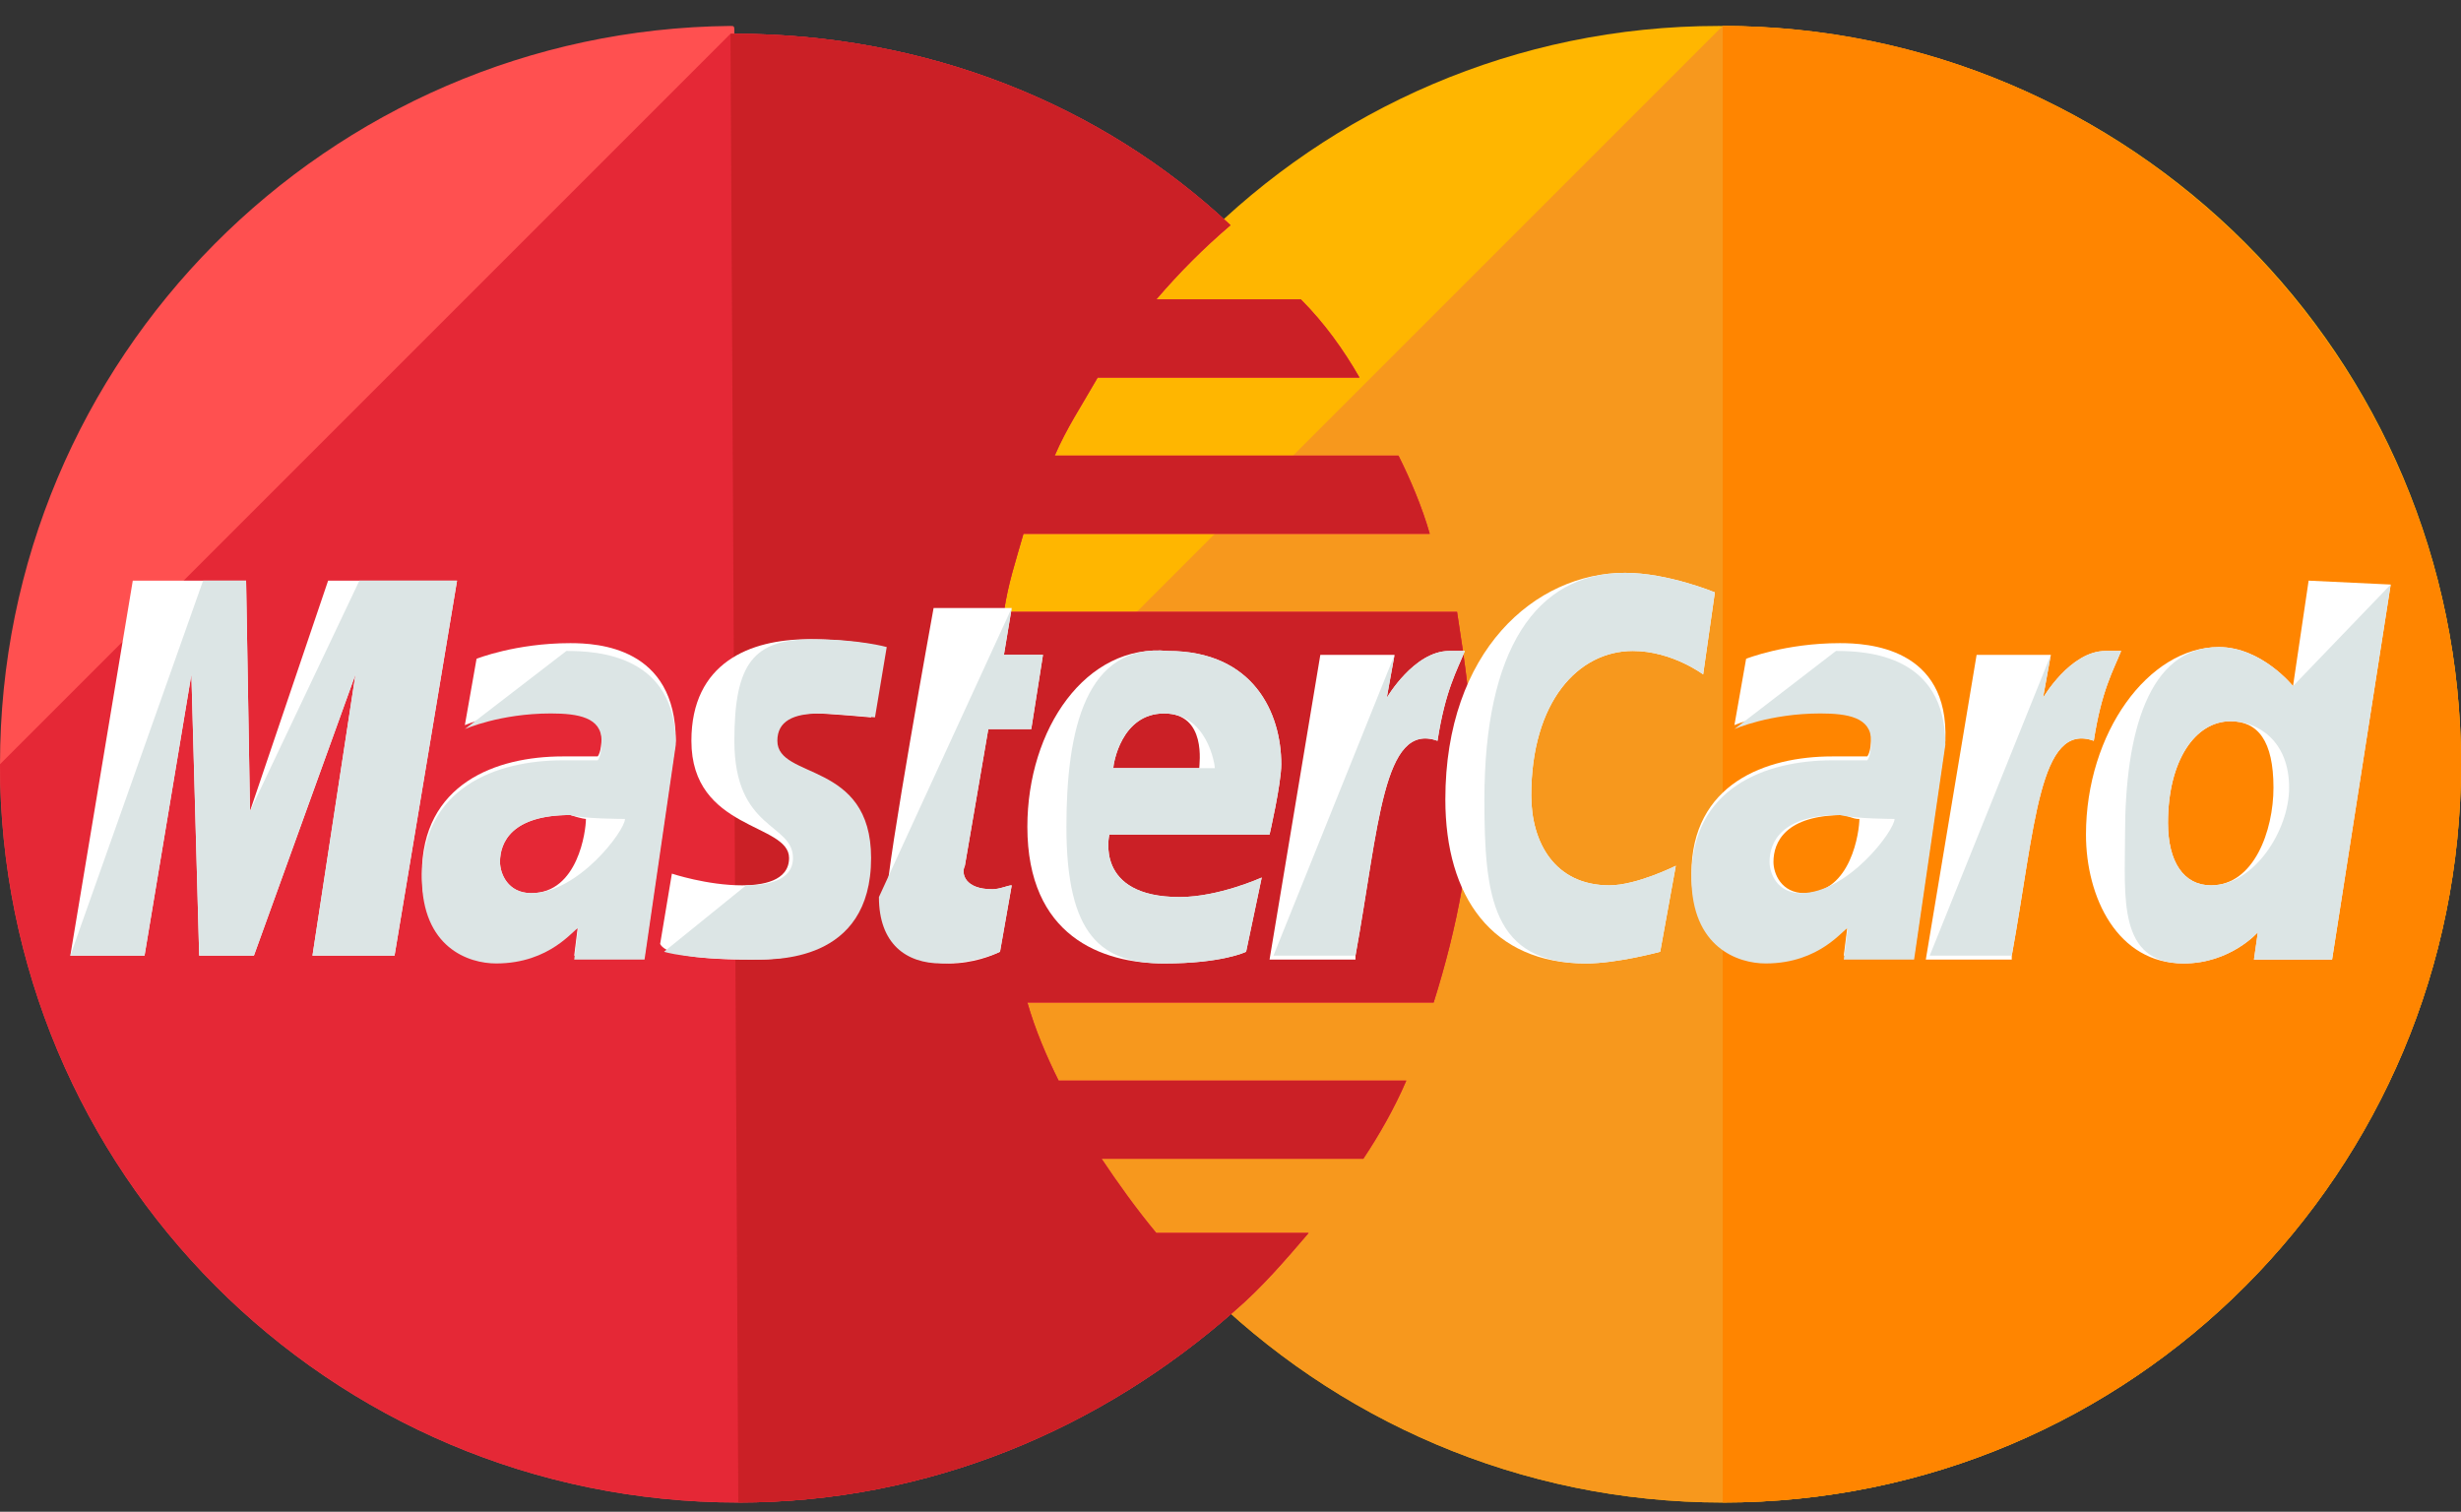 
<svg width="70px" height="43px" viewBox="0 0 70 43" version="1.1" xmlns="http://www.w3.org/2000/svg" xmlns:xlink="http://www.w3.org/1999/xlink">
    <rect x="0" y="0" width="70" height="43" fill="#333333" stroke="none"/>
    <g id="Page-1" stroke="none" stroke-width="1" fill="none" fill-rule="evenodd">
        <g id="payment_add_card" transform="translate(-529, -509)">
            <g id="mastercard-(2)" transform="translate(529, 509.627)">
                <path d="M70,21.111 C70,32.667 60.667,42.111 49,42.111 C37.444,42.111 28,32.667 28,21.111 C28,9.556 37.333,0.111 48.889,0.111 C60.667,0.111 70,9.556 70,21.111 Z" id="Path" fill="#FFB600"></path>
                <path d="M49,0.111 C60.556,0.111 70,9.556 70,21.111 C70,32.667 60.667,42.111 49,42.111 C37.444,42.111 28,32.667 28,21.111" id="Path" fill="#F7981D"></path>
                <path d="M49,0.111 C60.556,0.111 70,9.556 70,21.111 C70,32.667 60.667,42.111 49,42.111" id="Path" fill="#FF8500"></path>
                <path d="M20.778,0.111 C9.333,0.222 0,9.556 0,21.111 C0,32.667 9.333,42.111 21,42.111 C26.444,42.111 31.333,40 35.111,36.667 C35.889,36 36.556,35.222 37.222,34.444 L32.889,34.444 C32.333,33.778 31.778,33 31.333,32.333 L38.778,32.333 C39.222,31.667 39.667,30.889 40,30.111 L30.111,30.111 C29.778,29.444 29.444,28.667 29.222,27.889 L40.778,27.889 C41.444,25.778 41.889,23.556 41.889,21.222 C41.889,19.667 41.667,18.222 41.444,16.778 L28.556,16.778 C28.667,16 28.889,15.333 29.111,14.556 L40.667,14.556 C40.444,13.778 40.111,13 39.778,12.333 L30,12.333 C30.333,11.556 30.778,10.889 31.222,10.111 L38.667,10.111 C38.222,9.333 37.667,8.556 37,7.889 L32.889,7.889 C33.556,7.111 34.222,6.444 35,5.778 C31.333,2.333 26.333,0.333 20.889,0.333 C20.889,0.111 20.889,0.111 20.778,0.111 Z" id="Path" fill="#FF5050"></path>
                <path d="M0,21.111 C0,32.667 9.333,42.111 21,42.111 C26.444,42.111 31.333,40 35.111,36.667 C35.889,36 36.556,35.222 37.222,34.444 L32.889,34.444 C32.333,33.778 31.778,33 31.333,32.333 L38.778,32.333 C39.222,31.667 39.667,30.889 40,30.111 L30.111,30.111 C29.778,29.444 29.444,28.667 29.222,27.889 L40.778,27.889 C41.444,25.778 41.889,23.556 41.889,21.222 C41.889,19.667 41.667,18.222 41.444,16.778 L28.556,16.778 C28.667,16 28.889,15.333 29.111,14.556 L40.667,14.556 C40.444,13.778 40.111,13 39.778,12.333 L30,12.333 C30.333,11.556 30.778,10.889 31.222,10.111 L38.667,10.111 C38.222,9.333 37.667,8.556 37,7.889 L32.889,7.889 C33.556,7.111 34.222,6.444 35,5.778 C31.333,2.333 26.333,0.333 20.889,0.333 L20.778,0.333" id="Path" fill="#E52836"></path>
                <path d="M21,42.111 C26.444,42.111 31.333,40 35.111,36.667 C35.889,36 36.556,35.222 37.222,34.444 L32.889,34.444 C32.333,33.778 31.778,33 31.333,32.333 L38.778,32.333 C39.222,31.667 39.667,30.889 40,30.111 L30.111,30.111 C29.778,29.444 29.444,28.667 29.222,27.889 L40.778,27.889 C41.444,25.778 41.889,23.556 41.889,21.222 C41.889,19.667 41.667,18.222 41.444,16.778 L28.556,16.778 C28.667,16 28.889,15.333 29.111,14.556 L40.667,14.556 C40.444,13.778 40.111,13 39.778,12.333 L30,12.333 C30.333,11.556 30.778,10.889 31.222,10.111 L38.667,10.111 C38.222,9.333 37.667,8.556 37,7.889 L32.889,7.889 C33.556,7.111 34.222,6.444 35,5.778 C31.333,2.333 26.333,0.333 20.889,0.333 L20.778,0.333" id="Path" fill="#CB2026"></path>
                <g id="Group" transform="translate(1.944, 15.556)" fill="#FFFFFF">
                    <path d="M26.5,10.889 L26.833,9 C26.722,9 26.5,9.111 26.278,9.111 C25.5,9.111 25.389,8.667 25.5,8.444 L26.167,4.556 L27.389,4.556 L27.722,2.444 L26.611,2.444 L26.833,1.111 L24.611,1.111 C24.611,1.111 23.278,8.444 23.278,9.333 C23.278,10.667 24.056,11.222 25.056,11.222 C25.722,11.222 26.278,11 26.5,10.889 Z" id="Path"></path>
                    <path d="M27.278,7.333 C27.278,10.444 29.389,11.222 31.167,11.222 C32.833,11.222 33.5,10.889 33.5,10.889 L33.944,8.778 C33.944,8.778 32.722,9.333 31.611,9.333 C29.167,9.333 29.611,7.556 29.611,7.556 L34.167,7.556 C34.167,7.556 34.5,6.111 34.5,5.556 C34.5,4.111 33.722,2.333 31.278,2.333 C28.944,2.111 27.278,4.556 27.278,7.333 Z M31.167,4.111 C32.389,4.111 32.167,5.556 32.167,5.667 L29.722,5.667 C29.722,5.556 29.944,4.111 31.167,4.111 Z" id="Shape" fill-rule="nonzero"></path>
                    <path d="M45.278,10.889 L45.722,8.444 C45.722,8.444 44.611,9 43.833,9 C42.278,9 41.611,7.778 41.611,6.444 C41.611,3.778 42.944,2.333 44.5,2.333 C45.611,2.333 46.5,3 46.5,3 L46.833,0.667 C46.833,0.667 45.5,0.111 44.278,0.111 C41.722,0.111 39.167,2.333 39.167,6.556 C39.167,9.333 40.5,11.222 43.167,11.222 C44.056,11.222 45.278,10.889 45.278,10.889 Z" id="Path"></path>
                    <path d="M14.278,2.111 C12.722,2.111 11.611,2.556 11.611,2.556 L11.278,4.444 C11.278,4.444 12.278,4 13.722,4 C14.5,4 15.167,4.111 15.167,4.778 C15.167,5.222 15.056,5.333 15.056,5.333 C15.056,5.333 14.389,5.333 14.056,5.333 C12.167,5.333 10.056,6.111 10.056,8.667 C10.056,10.667 11.389,11.111 12.167,11.111 C13.722,11.111 14.389,10.111 14.5,10.111 L14.389,11 L16.389,11 L17.278,4.889 C17.278,2.222 15.056,2.111 14.278,2.111 Z M14.722,7.111 C14.722,7.444 14.5,9.222 13.167,9.222 C12.5,9.222 12.278,8.667 12.278,8.333 C12.278,7.778 12.611,7 14.278,7 C14.611,7.111 14.722,7.111 14.722,7.111 Z" id="Shape" fill-rule="nonzero"></path>
                    <path d="M19.389,11.111 C19.944,11.111 22.722,11.222 22.722,8.222 C22.722,5.444 20.056,6 20.056,4.889 C20.056,4.333 20.5,4.111 21.278,4.111 C21.611,4.111 22.833,4.222 22.833,4.222 L23.167,2.222 C23.167,2.222 22.389,2 21.056,2 C19.389,2 17.722,2.667 17.722,4.889 C17.722,7.444 20.5,7.222 20.5,8.222 C20.5,8.889 19.722,9 19.167,9 C18.167,9 17.167,8.667 17.167,8.667 L16.833,10.667 C16.944,10.889 17.5,11.111 19.389,11.111 Z" id="Path"></path>
                    <path d="M63.722,0.333 L63.278,3.333 C63.278,3.333 62.389,2.222 61.167,2.222 C59.167,2.222 57.389,4.667 57.389,7.556 C57.389,9.333 58.278,11.222 60.167,11.222 C61.5,11.222 62.278,10.333 62.278,10.333 L62.167,11.111 L64.389,11.111 L66.056,0.444 L63.722,0.333 Z M62.722,6.222 C62.722,7.444 62.167,9 60.944,9 C60.167,9 59.722,8.333 59.722,7.222 C59.722,5.444 60.5,4.333 61.5,4.333 C62.278,4.333 62.722,4.889 62.722,6.222 Z" id="Shape" fill-rule="nonzero"></path>
                    <polygon id="Path" points="2.167 11 3.5 3 3.722 11 5.278 11 8.167 3 6.944 11 9.278 11 11.056 0.333 7.389 0.333 5.167 6.889 5.056 0.333 1.833 0.333 0.056 11"></polygon>
                    <path d="M36.611,11 C37.278,7.333 37.389,4.333 38.944,4.889 C39.167,3.444 39.5,2.889 39.722,2.333 C39.722,2.333 39.611,2.333 39.278,2.333 C38.278,2.333 37.5,3.667 37.5,3.667 L37.722,2.444 L35.611,2.444 L34.167,11.111 L36.611,11.111 L36.611,11 Z" id="Path"></path>
                    <path d="M50.389,2.111 C48.833,2.111 47.722,2.556 47.722,2.556 L47.389,4.444 C47.389,4.444 48.389,4 49.833,4 C50.611,4 51.278,4.111 51.278,4.778 C51.278,5.222 51.167,5.333 51.167,5.333 C51.167,5.333 50.5,5.333 50.167,5.333 C48.278,5.333 46.167,6.111 46.167,8.667 C46.167,10.667 47.5,11.111 48.278,11.111 C49.833,11.111 50.5,10.111 50.611,10.111 L50.5,11 L52.5,11 L53.389,4.889 C53.5,2.222 51.167,2.111 50.389,2.111 Z M50.944,7.111 C50.944,7.444 50.722,9.222 49.389,9.222 C48.722,9.222 48.5,8.667 48.5,8.333 C48.5,7.778 48.833,7 50.5,7 C50.833,7.111 50.833,7.111 50.944,7.111 Z" id="Shape" fill-rule="nonzero"></path>
                    <path d="M55.278,11 C55.944,7.333 56.056,4.333 57.611,4.889 C57.833,3.444 58.167,2.889 58.389,2.333 C58.389,2.333 58.278,2.333 57.944,2.333 C56.944,2.333 56.167,3.667 56.167,3.667 L56.389,2.444 L54.278,2.444 L52.833,11.111 L55.278,11.111 L55.278,11 Z" id="Path"></path>
                </g>
                <g id="Group" transform="translate(1.944, 15.556)" fill="#DCE5E5">
                    <path d="M23.056,9.333 C23.056,10.667 23.833,11.222 24.833,11.222 C25.611,11.222 26.278,11 26.5,10.889 L26.833,9 C26.722,9 26.5,9.111 26.278,9.111 C25.5,9.111 25.389,8.667 25.5,8.444 L26.167,4.556 L27.389,4.556 L27.722,2.444 L26.611,2.444 L26.833,1.111" id="Path"></path>
                    <path d="M28.389,7.333 C28.389,10.444 29.389,11.222 31.167,11.222 C32.833,11.222 33.5,10.889 33.5,10.889 L33.944,8.778 C33.944,8.778 32.722,9.333 31.611,9.333 C29.167,9.333 29.611,7.556 29.611,7.556 L34.167,7.556 C34.167,7.556 34.5,6.111 34.5,5.556 C34.5,4.111 33.722,2.333 31.278,2.333 C28.944,2.111 28.389,4.556 28.389,7.333 Z M31.167,4.111 C32.389,4.111 32.611,5.556 32.611,5.667 L29.722,5.667 C29.722,5.556 29.944,4.111 31.167,4.111 Z" id="Shape" fill-rule="nonzero"></path>
                    <path d="M45.278,10.889 L45.722,8.444 C45.722,8.444 44.611,9 43.833,9 C42.278,9 41.611,7.778 41.611,6.444 C41.611,3.778 42.944,2.333 44.5,2.333 C45.611,2.333 46.5,3 46.5,3 L46.833,0.667 C46.833,0.667 45.5,0.111 44.278,0.111 C41.722,0.111 40.278,2.333 40.278,6.556 C40.278,9.333 40.5,11.222 43.167,11.222 C44.056,11.222 45.278,10.889 45.278,10.889 Z" id="Path"></path>
                    <path d="M11.278,4.556 C11.278,4.556 12.278,4.111 13.722,4.111 C14.5,4.111 15.167,4.222 15.167,4.889 C15.167,5.333 15.056,5.444 15.056,5.444 C15.056,5.444 14.389,5.444 14.056,5.444 C12.167,5.444 10.056,6.222 10.056,8.778 C10.056,10.778 11.389,11.222 12.167,11.222 C13.722,11.222 14.389,10.222 14.5,10.222 L14.389,11.111 L16.389,11.111 L17.278,5 C17.278,2.444 15.056,2.333 14.167,2.333 L11.278,4.556 Z M15.833,7.111 C15.833,7.444 14.5,9.222 13.167,9.222 C12.5,9.222 12.278,8.667 12.278,8.333 C12.278,7.778 12.611,7 14.278,7 C14.611,7.111 15.833,7.111 15.833,7.111 Z" id="Shape" fill-rule="nonzero"></path>
                    <path d="M16.944,10.889 C16.944,10.889 17.611,11.111 19.5,11.111 C20.056,11.111 22.833,11.222 22.833,8.222 C22.833,5.444 20.167,6 20.167,4.889 C20.167,4.333 20.611,4.111 21.389,4.111 C21.722,4.111 22.944,4.222 22.944,4.222 L23.278,2.222 C23.278,2.222 22.5,2 21.167,2 C19.5,2 18.944,2.667 18.944,4.889 C18.944,7.444 20.611,7.222 20.611,8.222 C20.611,8.889 19.833,9 19.278,9" id="Path"></path>
                    <path d="M63.278,3.333 C63.278,3.333 62.389,2.222 61.167,2.222 C59.167,2.222 58.5,4.667 58.5,7.556 C58.5,9.333 58.278,11.222 60.167,11.222 C61.5,11.222 62.278,10.333 62.278,10.333 L62.167,11.111 L64.389,11.111 L66.056,0.444 L63.278,3.333 Z M63.167,6.222 C63.167,7.444 62.167,9 60.944,9 C60.167,9 59.722,8.333 59.722,7.222 C59.722,5.444 60.5,4.333 61.5,4.333 C62.278,4.333 63.167,4.889 63.167,6.222 Z" id="Shape" fill-rule="nonzero"></path>
                    <polygon id="Path" points="2.167 11 3.5 3 3.722 11 5.278 11 8.167 3 6.944 11 9.278 11 11.056 0.333 8.278 0.333 5.167 6.889 5.056 0.333 3.833 0.333 0.056 11"></polygon>
                    <path d="M34.278,11 L36.611,11 C37.278,7.333 37.389,4.333 38.944,4.889 C39.167,3.444 39.5,2.889 39.722,2.333 C39.722,2.333 39.611,2.333 39.278,2.333 C38.278,2.333 37.5,3.667 37.5,3.667 L37.722,2.444" id="Path"></path>
                    <path d="M47.389,4.556 C47.389,4.556 48.389,4.111 49.833,4.111 C50.611,4.111 51.278,4.222 51.278,4.889 C51.278,5.333 51.167,5.444 51.167,5.444 C51.167,5.444 50.5,5.444 50.167,5.444 C48.278,5.444 46.167,6.222 46.167,8.778 C46.167,10.778 47.5,11.222 48.278,11.222 C49.833,11.222 50.5,10.222 50.611,10.222 L50.5,11.111 L52.5,11.111 L53.389,5 C53.389,2.444 51.167,2.333 50.278,2.333 L47.389,4.556 Z M51.944,7.111 C51.944,7.444 50.611,9.222 49.278,9.222 C48.611,9.222 48.389,8.667 48.389,8.333 C48.389,7.778 48.722,7 50.389,7 C50.833,7.111 51.944,7.111 51.944,7.111 Z" id="Shape" fill-rule="nonzero"></path>
                    <path d="M52.944,11 L55.278,11 C55.944,7.333 56.056,4.333 57.611,4.889 C57.833,3.444 58.167,2.889 58.389,2.333 C58.389,2.333 58.278,2.333 57.944,2.333 C56.944,2.333 56.167,3.667 56.167,3.667 L56.389,2.444" id="Path"></path>
                </g>
            </g>
        </g>
    </g>
</svg>
